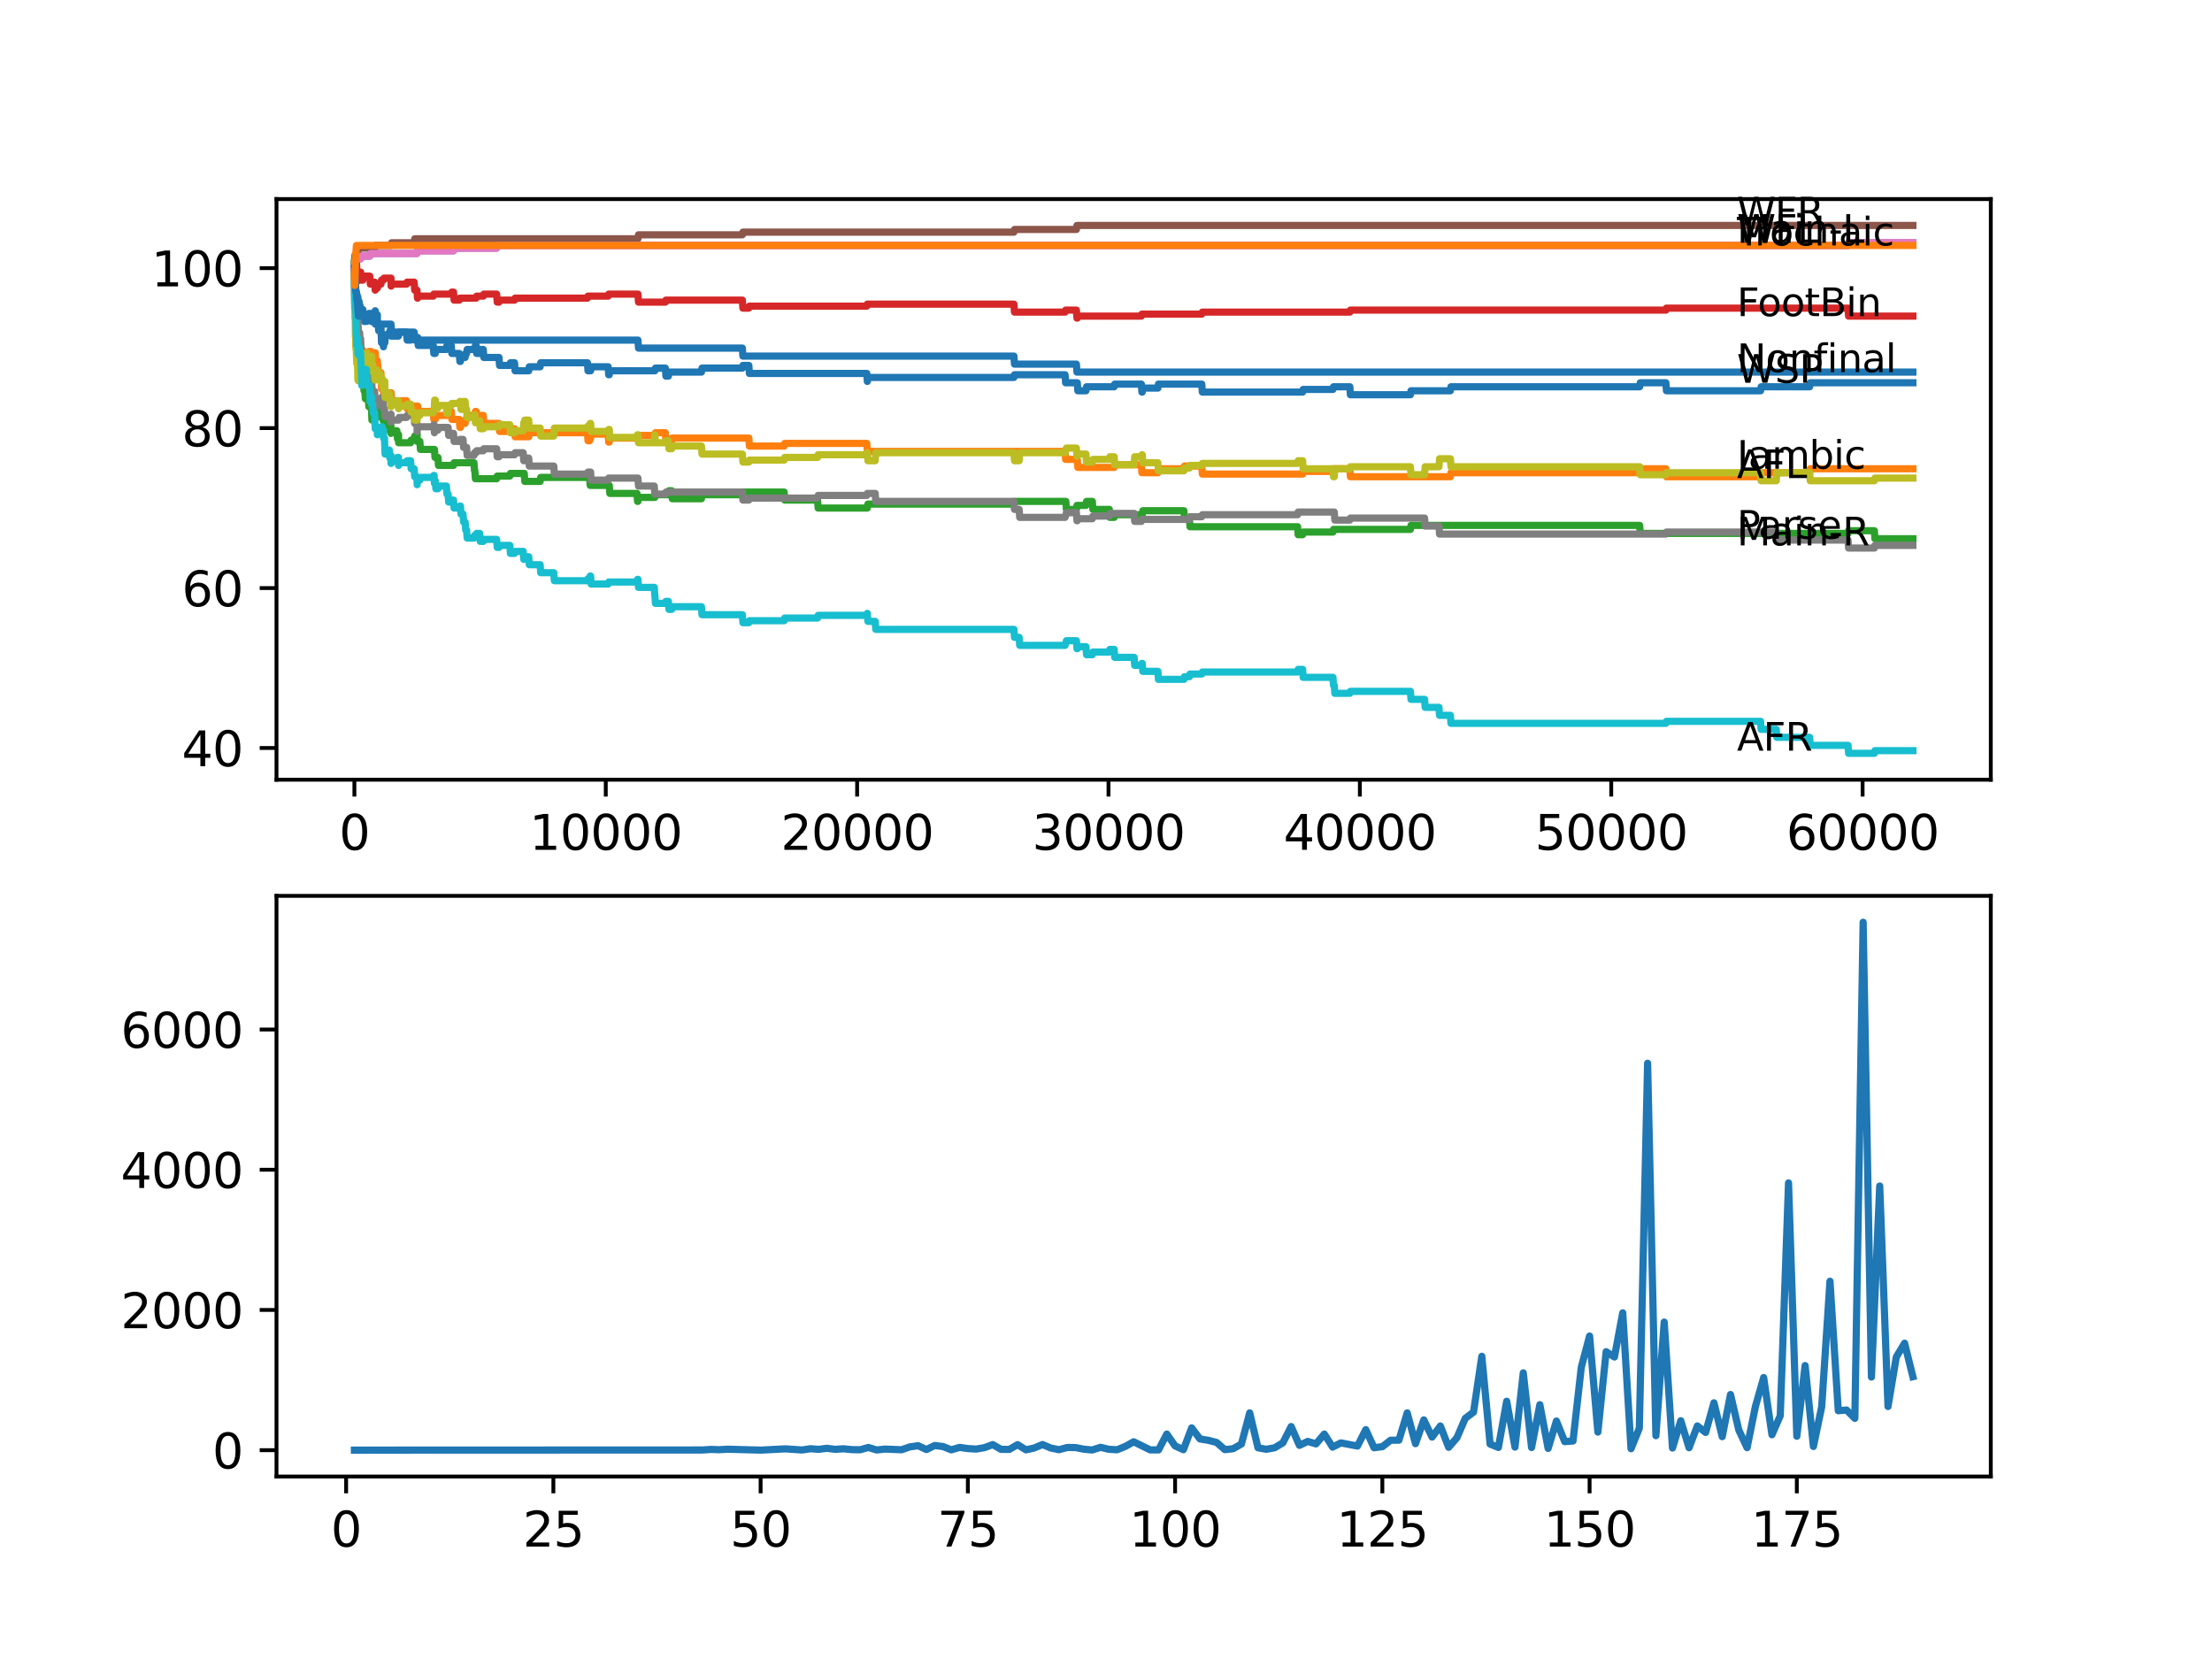 <?xml version="1.0" encoding="utf-8" standalone="no"?>
<!DOCTYPE svg PUBLIC "-//W3C//DTD SVG 1.1//EN"
  "http://www.w3.org/Graphics/SVG/1.1/DTD/svg11.dtd">
<svg xmlns:xlink="http://www.w3.org/1999/xlink" width="460.8pt" height="345.6pt" viewBox="0 0 460.8 345.6" xmlns="http://www.w3.org/2000/svg" version="1.1">
 <defs>
  <style type="text/css">*{stroke-linejoin: round; stroke-linecap: butt}</style>
 </defs>
 <g id="figure_1">
  <g id="patch_1">
   <path d="M 0 345.6 
L 460.8 345.6 
L 460.8 0 
L 0 0 
z
" style="fill: #ffffff"/>
  </g>
  <g id="axes_1">
   <g id="patch_2">
    <path d="M 57.6 162.432 
L 414.72 162.432 
L 414.72 41.472 
L 57.6 41.472 
z
" style="fill: #ffffff"/>
   </g>
   <g id="matplotlib.axis_1">
    <g id="xtick_1">
     <g id="line2d_1">
      <defs>
       <path id="m72e73dd1a3" d="M 0 0 
L 0 3.5 
" style="stroke: #000000; stroke-width: 0.8"/>
      </defs>
      <g>
       <use xlink:href="#m72e73dd1a3" x="73.827" y="162.432" style="stroke: #000000; stroke-width: 0.8"/>
      </g>
     </g>
     <g id="text_1">
      <!-- 0 -->
      <g transform="translate(70.646 177.03)scale(0.1 -0.1)">
       <defs>
        <path id="DejaVuSans-30" d="M 2034 4250 
Q 1547 4250 1301 3770 
Q 1056 3291 1056 2328 
Q 1056 1369 1301 889 
Q 1547 409 2034 409 
Q 2525 409 2770 889 
Q 3016 1369 3016 2328 
Q 3016 3291 2770 3770 
Q 2525 4250 2034 4250 
z
M 2034 4750 
Q 2819 4750 3233 4129 
Q 3647 3509 3647 2328 
Q 3647 1150 3233 529 
Q 2819 -91 2034 -91 
Q 1250 -91 836 529 
Q 422 1150 422 2328 
Q 422 3509 836 4129 
Q 1250 4750 2034 4750 
z
" transform="scale(0.016)"/>
       </defs>
       <use xlink:href="#DejaVuSans-30"/>
      </g>
     </g>
    </g>
    <g id="xtick_2">
     <g id="line2d_2">
      <g>
       <use xlink:href="#m72e73dd1a3" x="126.192" y="162.432" style="stroke: #000000; stroke-width: 0.8"/>
      </g>
     </g>
     <g id="text_2">
      <!-- 10000 -->
      <g transform="translate(110.286 177.03)scale(0.1 -0.1)">
       <defs>
        <path id="DejaVuSans-31" d="M 794 531 
L 1825 531 
L 1825 4091 
L 703 3866 
L 703 4441 
L 1819 4666 
L 2450 4666 
L 2450 531 
L 3481 531 
L 3481 0 
L 794 0 
L 794 531 
z
" transform="scale(0.016)"/>
       </defs>
       <use xlink:href="#DejaVuSans-31"/>
       <use xlink:href="#DejaVuSans-30" x="63.623"/>
       <use xlink:href="#DejaVuSans-30" x="127.246"/>
       <use xlink:href="#DejaVuSans-30" x="190.869"/>
       <use xlink:href="#DejaVuSans-30" x="254.492"/>
      </g>
     </g>
    </g>
    <g id="xtick_3">
     <g id="line2d_3">
      <g>
       <use xlink:href="#m72e73dd1a3" x="178.556" y="162.432" style="stroke: #000000; stroke-width: 0.8"/>
      </g>
     </g>
     <g id="text_3">
      <!-- 20000 -->
      <g transform="translate(162.65 177.03)scale(0.1 -0.1)">
       <defs>
        <path id="DejaVuSans-32" d="M 1228 531 
L 3431 531 
L 3431 0 
L 469 0 
L 469 531 
Q 828 903 1448 1529 
Q 2069 2156 2228 2338 
Q 2531 2678 2651 2914 
Q 2772 3150 2772 3378 
Q 2772 3750 2511 3984 
Q 2250 4219 1831 4219 
Q 1534 4219 1204 4116 
Q 875 4013 500 3803 
L 500 4441 
Q 881 4594 1212 4672 
Q 1544 4750 1819 4750 
Q 2544 4750 2975 4387 
Q 3406 4025 3406 3419 
Q 3406 3131 3298 2873 
Q 3191 2616 2906 2266 
Q 2828 2175 2409 1742 
Q 1991 1309 1228 531 
z
" transform="scale(0.016)"/>
       </defs>
       <use xlink:href="#DejaVuSans-32"/>
       <use xlink:href="#DejaVuSans-30" x="63.623"/>
       <use xlink:href="#DejaVuSans-30" x="127.246"/>
       <use xlink:href="#DejaVuSans-30" x="190.869"/>
       <use xlink:href="#DejaVuSans-30" x="254.492"/>
      </g>
     </g>
    </g>
    <g id="xtick_4">
     <g id="line2d_4">
      <g>
       <use xlink:href="#m72e73dd1a3" x="230.921" y="162.432" style="stroke: #000000; stroke-width: 0.8"/>
      </g>
     </g>
     <g id="text_4">
      <!-- 30000 -->
      <g transform="translate(215.015 177.03)scale(0.1 -0.1)">
       <defs>
        <path id="DejaVuSans-33" d="M 2597 2516 
Q 3050 2419 3304 2112 
Q 3559 1806 3559 1356 
Q 3559 666 3084 287 
Q 2609 -91 1734 -91 
Q 1441 -91 1130 -33 
Q 819 25 488 141 
L 488 750 
Q 750 597 1062 519 
Q 1375 441 1716 441 
Q 2309 441 2620 675 
Q 2931 909 2931 1356 
Q 2931 1769 2642 2001 
Q 2353 2234 1838 2234 
L 1294 2234 
L 1294 2753 
L 1863 2753 
Q 2328 2753 2575 2939 
Q 2822 3125 2822 3475 
Q 2822 3834 2567 4026 
Q 2313 4219 1838 4219 
Q 1578 4219 1281 4162 
Q 984 4106 628 3988 
L 628 4550 
Q 988 4650 1302 4700 
Q 1616 4750 1894 4750 
Q 2613 4750 3031 4423 
Q 3450 4097 3450 3541 
Q 3450 3153 3228 2886 
Q 3006 2619 2597 2516 
z
" transform="scale(0.016)"/>
       </defs>
       <use xlink:href="#DejaVuSans-33"/>
       <use xlink:href="#DejaVuSans-30" x="63.623"/>
       <use xlink:href="#DejaVuSans-30" x="127.246"/>
       <use xlink:href="#DejaVuSans-30" x="190.869"/>
       <use xlink:href="#DejaVuSans-30" x="254.492"/>
      </g>
     </g>
    </g>
    <g id="xtick_5">
     <g id="line2d_5">
      <g>
       <use xlink:href="#m72e73dd1a3" x="283.285" y="162.432" style="stroke: #000000; stroke-width: 0.8"/>
      </g>
     </g>
     <g id="text_5">
      <!-- 40000 -->
      <g transform="translate(267.379 177.03)scale(0.1 -0.1)">
       <defs>
        <path id="DejaVuSans-34" d="M 2419 4116 
L 825 1625 
L 2419 1625 
L 2419 4116 
z
M 2253 4666 
L 3047 4666 
L 3047 1625 
L 3713 1625 
L 3713 1100 
L 3047 1100 
L 3047 0 
L 2419 0 
L 2419 1100 
L 313 1100 
L 313 1709 
L 2253 4666 
z
" transform="scale(0.016)"/>
       </defs>
       <use xlink:href="#DejaVuSans-34"/>
       <use xlink:href="#DejaVuSans-30" x="63.623"/>
       <use xlink:href="#DejaVuSans-30" x="127.246"/>
       <use xlink:href="#DejaVuSans-30" x="190.869"/>
       <use xlink:href="#DejaVuSans-30" x="254.492"/>
      </g>
     </g>
    </g>
    <g id="xtick_6">
     <g id="line2d_6">
      <g>
       <use xlink:href="#m72e73dd1a3" x="335.65" y="162.432" style="stroke: #000000; stroke-width: 0.8"/>
      </g>
     </g>
     <g id="text_6">
      <!-- 50000 -->
      <g transform="translate(319.744 177.03)scale(0.1 -0.1)">
       <defs>
        <path id="DejaVuSans-35" d="M 691 4666 
L 3169 4666 
L 3169 4134 
L 1269 4134 
L 1269 2991 
Q 1406 3038 1543 3061 
Q 1681 3084 1819 3084 
Q 2600 3084 3056 2656 
Q 3513 2228 3513 1497 
Q 3513 744 3044 326 
Q 2575 -91 1722 -91 
Q 1428 -91 1123 -41 
Q 819 9 494 109 
L 494 744 
Q 775 591 1075 516 
Q 1375 441 1709 441 
Q 2250 441 2565 725 
Q 2881 1009 2881 1497 
Q 2881 1984 2565 2268 
Q 2250 2553 1709 2553 
Q 1456 2553 1204 2497 
Q 953 2441 691 2322 
L 691 4666 
z
" transform="scale(0.016)"/>
       </defs>
       <use xlink:href="#DejaVuSans-35"/>
       <use xlink:href="#DejaVuSans-30" x="63.623"/>
       <use xlink:href="#DejaVuSans-30" x="127.246"/>
       <use xlink:href="#DejaVuSans-30" x="190.869"/>
       <use xlink:href="#DejaVuSans-30" x="254.492"/>
      </g>
     </g>
    </g>
    <g id="xtick_7">
     <g id="line2d_7">
      <g>
       <use xlink:href="#m72e73dd1a3" x="388.014" y="162.432" style="stroke: #000000; stroke-width: 0.8"/>
      </g>
     </g>
     <g id="text_7">
      <!-- 60000 -->
      <g transform="translate(372.108 177.03)scale(0.1 -0.1)">
       <defs>
        <path id="DejaVuSans-36" d="M 2113 2584 
Q 1688 2584 1439 2293 
Q 1191 2003 1191 1497 
Q 1191 994 1439 701 
Q 1688 409 2113 409 
Q 2538 409 2786 701 
Q 3034 994 3034 1497 
Q 3034 2003 2786 2293 
Q 2538 2584 2113 2584 
z
M 3366 4563 
L 3366 3988 
Q 3128 4100 2886 4159 
Q 2644 4219 2406 4219 
Q 1781 4219 1451 3797 
Q 1122 3375 1075 2522 
Q 1259 2794 1537 2939 
Q 1816 3084 2150 3084 
Q 2853 3084 3261 2657 
Q 3669 2231 3669 1497 
Q 3669 778 3244 343 
Q 2819 -91 2113 -91 
Q 1303 -91 875 529 
Q 447 1150 447 2328 
Q 447 3434 972 4092 
Q 1497 4750 2381 4750 
Q 2619 4750 2861 4703 
Q 3103 4656 3366 4563 
z
" transform="scale(0.016)"/>
       </defs>
       <use xlink:href="#DejaVuSans-36"/>
       <use xlink:href="#DejaVuSans-30" x="63.623"/>
       <use xlink:href="#DejaVuSans-30" x="127.246"/>
       <use xlink:href="#DejaVuSans-30" x="190.869"/>
       <use xlink:href="#DejaVuSans-30" x="254.492"/>
      </g>
     </g>
    </g>
   </g>
   <g id="matplotlib.axis_2">
    <g id="ytick_1">
     <g id="line2d_8">
      <defs>
       <path id="md23428e6e1" d="M 0 0 
L -3.5 0 
" style="stroke: #000000; stroke-width: 0.8"/>
      </defs>
      <g>
       <use xlink:href="#md23428e6e1" x="57.6" y="155.823" style="stroke: #000000; stroke-width: 0.8"/>
      </g>
     </g>
     <g id="text_8">
      <!-- 40 -->
      <g transform="translate(37.875 159.622)scale(0.1 -0.1)">
       <use xlink:href="#DejaVuSans-34"/>
       <use xlink:href="#DejaVuSans-30" x="63.623"/>
      </g>
     </g>
    </g>
    <g id="ytick_2">
     <g id="line2d_9">
      <g>
       <use xlink:href="#md23428e6e1" x="57.6" y="122.501" style="stroke: #000000; stroke-width: 0.8"/>
      </g>
     </g>
     <g id="text_9">
      <!-- 60 -->
      <g transform="translate(37.875 126.3)scale(0.1 -0.1)">
       <use xlink:href="#DejaVuSans-36"/>
       <use xlink:href="#DejaVuSans-30" x="63.623"/>
      </g>
     </g>
    </g>
    <g id="ytick_3">
     <g id="line2d_10">
      <g>
       <use xlink:href="#md23428e6e1" x="57.6" y="89.178" style="stroke: #000000; stroke-width: 0.8"/>
      </g>
     </g>
     <g id="text_10">
      <!-- 80 -->
      <g transform="translate(37.875 92.978)scale(0.1 -0.1)">
       <defs>
        <path id="DejaVuSans-38" d="M 2034 2216 
Q 1584 2216 1326 1975 
Q 1069 1734 1069 1313 
Q 1069 891 1326 650 
Q 1584 409 2034 409 
Q 2484 409 2743 651 
Q 3003 894 3003 1313 
Q 3003 1734 2745 1975 
Q 2488 2216 2034 2216 
z
M 1403 2484 
Q 997 2584 770 2862 
Q 544 3141 544 3541 
Q 544 4100 942 4425 
Q 1341 4750 2034 4750 
Q 2731 4750 3128 4425 
Q 3525 4100 3525 3541 
Q 3525 3141 3298 2862 
Q 3072 2584 2669 2484 
Q 3125 2378 3379 2068 
Q 3634 1759 3634 1313 
Q 3634 634 3220 271 
Q 2806 -91 2034 -91 
Q 1263 -91 848 271 
Q 434 634 434 1313 
Q 434 1759 690 2068 
Q 947 2378 1403 2484 
z
M 1172 3481 
Q 1172 3119 1398 2916 
Q 1625 2713 2034 2713 
Q 2441 2713 2670 2916 
Q 2900 3119 2900 3481 
Q 2900 3844 2670 4047 
Q 2441 4250 2034 4250 
Q 1625 4250 1398 4047 
Q 1172 3844 1172 3481 
z
" transform="scale(0.016)"/>
       </defs>
       <use xlink:href="#DejaVuSans-38"/>
       <use xlink:href="#DejaVuSans-30" x="63.623"/>
      </g>
     </g>
    </g>
    <g id="ytick_4">
     <g id="line2d_11">
      <g>
       <use xlink:href="#md23428e6e1" x="57.6" y="55.856" style="stroke: #000000; stroke-width: 0.8"/>
      </g>
     </g>
     <g id="text_11">
      <!-- 100 -->
      <g transform="translate(31.512 59.655)scale(0.1 -0.1)">
       <use xlink:href="#DejaVuSans-31"/>
       <use xlink:href="#DejaVuSans-30" x="63.623"/>
       <use xlink:href="#DejaVuSans-30" x="127.246"/>
      </g>
     </g>
    </g>
   </g>
   <g id="line2d_12">
    <path d="M 73.833 55.023 
L 73.843 55.023 
L 73.922 53.218 
L 73.953 54.884 
L 73.958 54.884 
L 73.979 58.216 
L 74.074 57.661 
L 74.079 57.245 
L 74.11 62.243 
L 74.126 61.41 
L 74.136 63.076 
L 74.157 60.577 
L 74.236 61.41 
L 74.398 61.41 
L 74.435 63.076 
L 74.508 62.521 
L 74.571 61.965 
L 74.576 63.631 
L 74.608 63.631 
L 74.634 63.631 
L 74.749 62.798 
L 74.801 62.798 
L 74.917 64.464 
L 74.927 64.464 
L 74.99 63.631 
L 74.995 65.297 
L 75.032 65.297 
L 75.299 65.297 
L 75.414 64.464 
L 75.576 64.464 
L 75.676 66.131 
L 75.686 65.297 
L 75.749 65.297 
L 75.864 66.964 
L 76.378 66.964 
L 76.493 66.131 
L 76.728 66.131 
L 76.844 65.297 
L 77.236 65.297 
L 77.352 66.964 
L 77.441 66.964 
L 77.556 66.131 
L 77.629 66.131 
L 77.744 65.297 
L 78.048 65.297 
L 78.163 64.742 
L 78.169 64.742 
L 78.284 66.408 
L 78.582 66.408 
L 78.608 65.575 
L 78.614 67.241 
L 78.687 67.241 
L 78.771 67.241 
L 78.886 68.907 
L 79.195 68.907 
L 79.31 68.074 
L 79.357 68.074 
L 79.478 71.407 
L 79.598 71.407 
L 79.713 70.573 
L 79.865 70.573 
L 79.881 72.24 
L 79.975 71.407 
L 80.164 71.407 
L 80.284 69.74 
L 81.106 69.74 
L 81.221 68.907 
L 81.452 68.907 
L 81.473 68.352 
L 81.478 70.018 
L 81.551 70.018 
L 82.997 70.018 
L 83.112 69.185 
L 84.698 69.185 
L 84.814 70.851 
L 85.536 70.851 
L 85.651 70.296 
L 87.008 70.296 
L 87.123 71.962 
L 90.254 71.962 
L 90.369 73.628 
L 90.678 73.628 
L 90.794 72.795 
L 92.993 72.795 
L 93.108 71.962 
L 94.009 71.962 
L 94.124 73.628 
L 95.684 73.628 
L 95.8 75.294 
L 95.915 75.294 
L 96.03 74.461 
L 96.894 74.461 
L 97.009 73.628 
L 97.203 73.628 
L 97.318 72.795 
L 98.921 72.795 
L 99.036 71.962 
L 99.182 71.962 
L 99.298 73.628 
L 99.926 73.628 
L 100.041 72.795 
L 100.675 72.795 
L 100.79 74.461 
L 103.948 74.461 
L 104.063 76.127 
L 106.21 76.127 
L 106.325 75.572 
L 107.189 75.572 
L 107.304 77.238 
L 110.142 77.238 
L 110.257 76.405 
L 112.52 76.405 
L 112.635 75.572 
L 122.375 75.572 
L 122.49 77.238 
L 123.034 77.238 
L 123.15 76.405 
L 126.689 76.405 
L 126.805 78.071 
L 126.92 78.071 
L 127.035 77.238 
L 136.424 77.238 
L 136.539 76.683 
L 138.602 76.683 
L 138.718 78.349 
L 139.241 78.349 
L 139.356 77.516 
L 146.122 77.516 
L 146.237 76.683 
L 154.647 76.683 
L 154.762 76.127 
L 155.998 76.127 
L 156.113 77.793 
L 180.572 77.793 
L 180.682 79.459 
L 180.798 78.626 
L 211.221 78.626 
L 211.337 78.071 
L 221.872 78.071 
L 221.988 79.737 
L 224.417 79.737 
L 224.532 81.403 
L 226.229 81.403 
L 226.344 80.57 
L 232.104 80.57 
L 232.22 80.015 
L 237.765 80.015 
L 237.88 81.681 
L 237.953 81.681 
L 238.069 80.848 
L 241.205 80.848 
L 241.321 80.015 
L 250.353 80.015 
L 250.469 81.681 
L 271.357 81.681 
L 271.472 81.126 
L 277.677 81.126 
L 277.792 80.57 
L 281.196 80.57 
L 281.311 82.236 
L 293.816 82.236 
L 293.931 81.403 
L 302.142 81.403 
L 302.257 80.57 
L 341.572 80.57 
L 341.688 79.737 
L 347.034 79.737 
L 347.149 81.403 
L 366.765 81.403 
L 366.88 80.57 
L 376.986 80.57 
L 377.102 79.737 
L 398.487 79.737 
L 398.487 79.737 
" clip-path="url(#p27817b24bb)" style="fill: none; stroke: #1f77b4; stroke-width: 1.5; stroke-linecap: square"/>
   </g>
   <g id="line2d_13">
    <path d="M 73.833 55.023 
L 73.838 55.023 
L 73.969 66.269 
L 73.979 65.159 
L 74.021 64.326 
L 74.058 70.157 
L 74.068 70.157 
L 74.105 69.602 
L 74.131 72.101 
L 74.168 70.435 
L 74.189 72.101 
L 74.278 71.268 
L 74.341 71.268 
L 74.398 70.712 
L 74.403 72.378 
L 74.44 72.378 
L 74.508 72.378 
L 74.571 71.823 
L 74.576 73.489 
L 74.618 72.378 
L 74.634 72.378 
L 74.749 70.99 
L 74.754 70.99 
L 74.817 70.435 
L 74.822 72.101 
L 74.854 72.101 
L 74.927 72.101 
L 74.99 71.268 
L 74.995 72.934 
L 75.032 72.934 
L 75.576 72.934 
L 75.676 74.6 
L 75.686 73.767 
L 75.749 73.767 
L 75.864 75.433 
L 75.995 75.433 
L 76.111 74.878 
L 76.378 74.878 
L 76.493 74.045 
L 76.728 74.045 
L 76.844 73.212 
L 77.236 73.212 
L 77.352 74.878 
L 77.357 74.878 
L 77.477 73.489 
L 78.169 73.489 
L 78.284 75.155 
L 78.608 75.155 
L 78.724 76.821 
L 78.771 76.821 
L 78.886 78.488 
L 79.195 78.488 
L 79.31 77.654 
L 79.357 77.654 
L 79.478 80.987 
L 79.865 80.987 
L 79.98 82.653 
L 80.195 82.653 
L 80.31 81.82 
L 81.473 81.82 
L 81.588 83.486 
L 84.698 83.486 
L 84.814 85.152 
L 85.536 85.152 
L 85.651 84.597 
L 87.008 84.597 
L 87.123 86.263 
L 87.468 86.263 
L 87.584 85.707 
L 90.254 85.707 
L 90.369 87.373 
L 90.678 87.373 
L 90.794 86.54 
L 92.993 86.54 
L 93.108 85.707 
L 94.009 85.707 
L 94.124 87.373 
L 95.684 87.373 
L 95.8 89.04 
L 95.915 89.04 
L 96.03 88.207 
L 96.894 88.207 
L 97.009 87.373 
L 97.203 87.373 
L 97.318 86.54 
L 98.921 86.54 
L 99.036 85.707 
L 99.182 85.707 
L 99.298 87.373 
L 99.926 87.373 
L 100.041 86.54 
L 100.675 86.54 
L 100.79 88.207 
L 103.948 88.207 
L 104.063 89.873 
L 106.21 89.873 
L 106.325 89.317 
L 107.189 89.317 
L 107.304 90.983 
L 110.142 90.983 
L 110.257 90.15 
L 122.375 90.15 
L 122.49 91.816 
L 122.83 91.816 
L 122.945 91.261 
L 123.034 91.261 
L 123.15 90.428 
L 126.689 90.428 
L 126.805 92.094 
L 126.92 92.094 
L 127.035 91.261 
L 132.696 91.261 
L 132.811 90.706 
L 136.424 90.706 
L 136.539 90.15 
L 138.602 90.15 
L 138.718 91.816 
L 139.927 91.816 
L 140.042 91.261 
L 155.998 91.261 
L 156.113 92.927 
L 163.355 92.927 
L 163.47 92.372 
L 180.572 92.372 
L 180.688 94.038 
L 221.872 94.038 
L 221.988 95.704 
L 224.417 95.704 
L 224.532 97.37 
L 232.104 97.37 
L 232.22 96.815 
L 237.765 96.815 
L 237.88 98.481 
L 241.205 98.481 
L 241.321 97.648 
L 246.63 97.648 
L 246.745 97.092 
L 250.353 97.092 
L 250.469 98.759 
L 271.357 98.759 
L 271.472 98.203 
L 277.677 98.203 
L 277.792 97.648 
L 281.196 97.648 
L 281.311 99.314 
L 302.142 99.314 
L 302.257 98.481 
L 341.572 98.481 
L 341.688 97.648 
L 347.034 97.648 
L 347.149 99.314 
L 366.765 99.314 
L 366.88 98.481 
L 376.986 98.481 
L 377.102 97.648 
L 398.487 97.648 
L 398.487 97.648 
" clip-path="url(#p27817b24bb)" style="fill: none; stroke: #ff7f0e; stroke-width: 1.5; stroke-linecap: square"/>
   </g>
   <g id="line2d_14">
    <path d="M 73.833 55.856 
L 73.838 54.19 
L 73.875 56.967 
L 73.943 55.44 
L 73.969 55.44 
L 74.11 65.297 
L 74.136 65.297 
L 74.157 64.464 
L 74.215 67.797 
L 74.231 67.797 
L 74.241 67.797 
L 74.325 66.964 
L 74.252 68.63 
L 74.341 68.63 
L 74.435 70.296 
L 74.451 69.74 
L 74.508 69.74 
L 74.602 68.352 
L 74.608 70.018 
L 74.728 73.35 
L 74.754 73.35 
L 74.817 76.683 
L 74.87 76.127 
L 75.131 76.127 
L 75.247 75.572 
L 75.299 75.572 
L 75.372 74.739 
L 75.377 76.405 
L 75.404 76.405 
L 75.592 76.405 
L 75.713 79.737 
L 75.718 79.737 
L 75.833 81.403 
L 75.995 81.403 
L 76.111 83.069 
L 76.728 83.069 
L 76.844 84.735 
L 77.027 84.735 
L 77.142 84.18 
L 77.357 84.18 
L 77.477 87.512 
L 77.629 87.512 
L 77.744 86.679 
L 78.048 86.679 
L 78.163 86.124 
L 78.582 86.124 
L 78.697 85.291 
L 79.195 85.291 
L 79.31 86.957 
L 79.598 86.957 
L 79.713 86.124 
L 79.792 86.124 
L 79.881 87.79 
L 79.902 86.957 
L 80.164 86.957 
L 80.195 86.124 
L 80.2 87.79 
L 80.268 87.79 
L 80.478 87.79 
L 80.593 89.456 
L 81.106 89.456 
L 81.221 88.623 
L 81.431 88.623 
L 81.452 90.289 
L 81.541 89.734 
L 82.677 89.734 
L 82.792 91.4 
L 82.997 91.4 
L 83.033 90.567 
L 83.038 92.233 
L 83.101 92.233 
L 85.536 92.233 
L 85.651 91.678 
L 86.275 91.678 
L 86.39 90.845 
L 86.856 90.845 
L 86.898 90.289 
L 86.903 91.955 
L 86.955 91.955 
L 87.468 91.955 
L 87.584 93.621 
L 90.5 93.621 
L 90.616 95.288 
L 91.228 95.288 
L 91.343 96.954 
L 94.48 96.954 
L 94.595 96.398 
L 98.737 96.398 
L 98.852 98.064 
L 98.921 98.064 
L 99.036 99.731 
L 103.461 99.731 
L 103.576 99.175 
L 106.21 99.175 
L 106.325 98.62 
L 109.21 98.62 
L 109.325 100.286 
L 112.52 100.286 
L 112.635 99.453 
L 122.83 99.453 
L 122.945 101.119 
L 126.92 101.119 
L 127.035 102.785 
L 132.696 102.785 
L 132.811 104.451 
L 132.895 104.451 
L 133.01 103.618 
L 136.424 103.618 
L 136.539 103.063 
L 139.241 103.063 
L 139.356 102.23 
L 139.927 102.23 
L 140.042 103.896 
L 146.122 103.896 
L 146.237 103.063 
L 154.647 103.063 
L 154.762 102.507 
L 163.355 102.507 
L 163.47 104.173 
L 170.314 104.173 
L 170.429 105.84 
L 180.682 105.84 
L 180.798 105.007 
L 211.221 105.007 
L 211.337 104.451 
L 222.035 104.451 
L 222.15 106.117 
L 224.234 106.117 
L 224.349 105.284 
L 226.229 105.284 
L 226.344 104.451 
L 227.554 104.451 
L 227.669 106.117 
L 231.094 106.117 
L 231.209 107.783 
L 232.104 107.783 
L 232.22 107.228 
L 237.953 107.228 
L 238.069 106.395 
L 246.63 106.395 
L 246.745 108.061 
L 247.782 108.061 
L 247.897 109.727 
L 270.315 109.727 
L 270.43 111.393 
L 271.357 111.393 
L 271.472 110.838 
L 277.677 110.838 
L 277.792 110.283 
L 293.816 110.283 
L 293.931 109.45 
L 341.572 109.45 
L 341.688 111.116 
L 384.977 111.116 
L 385.092 110.56 
L 390.465 110.56 
L 390.58 112.226 
L 398.487 112.226 
L 398.487 112.226 
" clip-path="url(#p27817b24bb)" style="fill: none; stroke: #2ca02c; stroke-width: 1.5; stroke-linecap: square"/>
   </g>
   <g id="line2d_15">
    <path d="M 73.833 55.856 
L 73.869 57.522 
L 73.943 56.55 
L 73.964 56.55 
L 74.089 55.162 
L 74.1 55.162 
L 74.225 53.912 
L 74.241 53.912 
L 74.362 57.245 
L 74.398 57.245 
L 74.513 56.828 
L 74.555 56.828 
L 74.571 58.494 
L 74.665 58.078 
L 74.801 58.078 
L 74.922 57.106 
L 74.99 57.106 
L 75.105 56.689 
L 75.131 56.689 
L 75.247 58.355 
L 75.576 58.355 
L 75.692 57.939 
L 75.749 57.939 
L 75.864 57.522 
L 77.027 57.522 
L 77.142 59.188 
L 77.236 59.188 
L 77.352 58.772 
L 78.048 58.772 
L 78.163 60.438 
L 78.169 60.438 
L 78.284 60.021 
L 78.608 60.021 
L 78.724 59.605 
L 78.771 59.605 
L 78.886 59.188 
L 79.357 59.188 
L 79.478 58.355 
L 79.865 58.355 
L 79.98 57.939 
L 81.452 57.939 
L 81.473 59.605 
L 81.562 59.188 
L 84.698 59.188 
L 84.814 58.772 
L 86.275 58.772 
L 86.39 60.438 
L 86.856 60.438 
L 86.971 62.104 
L 87.008 62.104 
L 87.123 61.688 
L 90.254 61.688 
L 90.369 61.271 
L 94.009 61.271 
L 94.124 60.854 
L 94.48 60.854 
L 94.595 62.521 
L 95.684 62.521 
L 95.8 62.104 
L 99.182 62.104 
L 99.298 61.688 
L 100.675 61.688 
L 100.79 61.271 
L 103.461 61.271 
L 103.576 62.937 
L 103.948 62.937 
L 104.063 62.521 
L 107.189 62.521 
L 107.304 62.104 
L 122.375 62.104 
L 122.49 61.688 
L 126.689 61.688 
L 126.805 61.271 
L 132.895 61.271 
L 133.01 62.937 
L 138.602 62.937 
L 138.718 62.521 
L 154.647 62.521 
L 154.762 64.187 
L 155.998 64.187 
L 156.113 63.77 
L 180.572 63.77 
L 180.688 63.354 
L 211.221 63.354 
L 211.337 65.02 
L 221.872 65.02 
L 221.988 64.603 
L 224.234 64.603 
L 224.349 66.269 
L 224.417 66.269 
L 224.532 65.853 
L 237.765 65.853 
L 237.88 65.436 
L 250.353 65.436 
L 250.469 65.02 
L 281.196 65.02 
L 281.311 64.603 
L 347.034 64.603 
L 347.149 64.187 
L 384.977 64.187 
L 385.092 65.853 
L 398.487 65.853 
L 398.487 65.853 
" clip-path="url(#p27817b24bb)" style="fill: none; stroke: #d62728; stroke-width: 1.5; stroke-linecap: square"/>
   </g>
   <g id="line2d_16">
    <path d="M 73.833 55.856 
L 73.854 55.856 
L 73.974 54.329 
L 74.074 54.329 
L 74.189 53.912 
L 75.131 53.912 
L 75.247 53.357 
L 77.027 53.357 
L 77.142 52.802 
L 86.856 52.802 
L 86.971 52.246 
L 94.48 52.246 
L 94.595 51.691 
L 103.461 51.691 
L 103.576 51.135 
L 384.977 51.135 
L 385.092 50.58 
L 398.487 50.58 
L 398.487 50.58 
" clip-path="url(#p27817b24bb)" style="fill: none; stroke: #9467bd; stroke-width: 1.5; stroke-linecap: square"/>
   </g>
   <g id="line2d_17">
    <path d="M 73.833 55.856 
L 73.906 55.856 
L 74.026 54.745 
L 74.032 54.745 
L 74.147 53.912 
L 74.241 53.912 
L 74.356 53.079 
L 74.435 53.079 
L 74.55 52.524 
L 74.555 52.524 
L 74.671 51.691 
L 78.048 51.691 
L 78.163 51.135 
L 81.452 51.135 
L 81.567 50.58 
L 86.275 50.58 
L 86.39 49.747 
L 132.895 49.747 
L 133.01 48.914 
L 154.647 48.914 
L 154.762 48.359 
L 211.221 48.359 
L 211.337 47.803 
L 224.234 47.803 
L 224.349 46.97 
L 398.487 46.97 
L 398.487 46.97 
" clip-path="url(#p27817b24bb)" style="fill: none; stroke: #8c564b; stroke-width: 1.5; stroke-linecap: square"/>
   </g>
   <g id="line2d_18">
    <path d="M 73.833 55.856 
L 73.854 55.856 
L 73.974 54.329 
L 74.074 54.329 
L 74.189 53.912 
L 75.131 53.912 
L 75.247 53.357 
L 77.027 53.357 
L 77.142 52.802 
L 86.856 52.802 
L 86.971 52.246 
L 94.48 52.246 
L 94.595 51.691 
L 103.461 51.691 
L 103.576 51.135 
L 384.977 51.135 
L 385.092 50.58 
L 398.487 50.58 
L 398.487 50.58 
" clip-path="url(#p27817b24bb)" style="fill: none; stroke: #e377c2; stroke-width: 1.5; stroke-linecap: square"/>
   </g>
   <g id="line2d_19">
    <path d="M 73.833 57.522 
L 73.838 57.522 
L 73.901 64.187 
L 73.964 63.77 
L 74.074 62.798 
L 74.194 67.241 
L 74.21 67.241 
L 74.241 66.686 
L 74.246 68.352 
L 74.314 67.797 
L 74.325 67.797 
L 74.44 66.825 
L 74.555 66.825 
L 74.671 69.74 
L 74.801 69.74 
L 74.917 69.324 
L 74.927 69.324 
L 74.99 70.99 
L 75.037 70.573 
L 75.131 70.573 
L 75.252 73.906 
L 75.341 73.906 
L 75.372 75.572 
L 75.451 75.016 
L 75.576 75.016 
L 75.697 74.045 
L 75.749 74.045 
L 75.864 73.628 
L 76.331 73.628 
L 76.451 76.96 
L 77.001 76.96 
L 77.121 80.292 
L 77.236 80.292 
L 77.352 79.876 
L 77.441 79.876 
L 77.556 81.542 
L 78.048 81.542 
L 78.169 84.874 
L 78.284 84.458 
L 78.608 84.458 
L 78.724 84.041 
L 78.771 84.041 
L 78.886 83.625 
L 79.357 83.625 
L 79.478 82.792 
L 79.598 82.792 
L 79.713 84.458 
L 79.792 84.458 
L 79.881 83.486 
L 79.886 85.152 
L 79.891 85.152 
L 80.096 85.152 
L 80.211 86.818 
L 81.431 86.818 
L 81.452 86.263 
L 81.457 87.929 
L 81.53 87.512 
L 83.033 87.512 
L 83.148 86.957 
L 84.698 86.957 
L 84.814 86.54 
L 86.275 86.54 
L 86.39 88.207 
L 86.856 88.207 
L 86.898 89.873 
L 86.966 89.317 
L 87.008 89.317 
L 87.123 88.901 
L 90.254 88.901 
L 90.369 88.484 
L 90.432 88.484 
L 90.5 90.15 
L 90.542 89.595 
L 91.228 89.595 
L 91.343 89.04 
L 93.354 89.04 
L 93.469 90.706 
L 94.009 90.706 
L 94.124 90.289 
L 94.48 90.289 
L 94.595 91.955 
L 95.684 91.955 
L 95.8 91.539 
L 96.459 91.539 
L 96.575 93.205 
L 97.203 93.205 
L 97.318 94.871 
L 98.737 94.871 
L 98.852 94.316 
L 99.182 94.316 
L 99.298 93.899 
L 100.675 93.899 
L 100.79 93.483 
L 103.461 93.483 
L 103.576 95.149 
L 103.948 95.149 
L 104.063 94.732 
L 107.189 94.732 
L 107.304 94.316 
L 108.995 94.316 
L 109.111 95.982 
L 109.21 95.982 
L 109.325 95.426 
L 110.142 95.426 
L 110.257 97.092 
L 115.363 97.092 
L 115.478 98.759 
L 122.375 98.759 
L 122.49 98.342 
L 123.034 98.342 
L 123.15 100.008 
L 126.689 100.008 
L 126.805 99.592 
L 132.895 99.592 
L 133.01 101.258 
L 136.293 101.258 
L 136.408 102.924 
L 138.602 102.924 
L 138.718 102.507 
L 154.647 102.507 
L 154.762 104.173 
L 155.998 104.173 
L 156.113 103.757 
L 170.314 103.757 
L 170.429 103.202 
L 180.572 103.202 
L 180.688 102.785 
L 182.321 102.785 
L 182.437 104.451 
L 211.221 104.451 
L 211.337 106.117 
L 212.305 106.117 
L 212.421 107.783 
L 221.872 107.783 
L 221.988 107.367 
L 222.035 107.367 
L 222.15 106.812 
L 224.234 106.812 
L 224.349 108.478 
L 224.417 108.478 
L 224.532 108.061 
L 227.554 108.061 
L 227.669 107.506 
L 231.094 107.506 
L 231.209 106.95 
L 236.262 106.95 
L 236.377 108.616 
L 237.765 108.616 
L 237.88 108.2 
L 247.782 108.2 
L 247.897 107.645 
L 250.353 107.645 
L 250.469 107.228 
L 270.315 107.228 
L 270.43 106.673 
L 277.955 106.673 
L 278.07 108.339 
L 281.196 108.339 
L 281.311 107.922 
L 296.764 107.922 
L 296.879 109.588 
L 299.765 109.588 
L 299.88 111.254 
L 347.034 111.254 
L 347.149 110.838 
L 370.027 110.838 
L 370.142 112.504 
L 384.977 112.504 
L 385.092 114.17 
L 390.465 114.17 
L 390.58 113.615 
L 398.487 113.615 
L 398.487 113.615 
" clip-path="url(#p27817b24bb)" style="fill: none; stroke: #7f7f7f; stroke-width: 1.5; stroke-linecap: square"/>
   </g>
   <g id="line2d_20">
    <path d="M 73.833 57.522 
L 73.958 63.076 
L 73.964 63.076 
L 74.016 61.271 
L 74.037 64.603 
L 74.047 64.603 
L 74.157 72.795 
L 74.178 71.823 
L 74.189 71.823 
L 74.309 75.711 
L 74.325 75.711 
L 74.435 74.183 
L 74.561 79.182 
L 74.571 79.182 
L 74.634 77.654 
L 74.639 79.321 
L 74.686 78.765 
L 74.754 78.765 
L 74.875 77.238 
L 74.927 77.238 
L 74.99 78.904 
L 75.037 78.488 
L 75.194 78.488 
L 75.299 76.821 
L 75.304 78.488 
L 75.341 78.488 
L 75.456 76.266 
L 75.576 76.266 
L 75.676 75.294 
L 75.718 76.96 
L 75.786 75.711 
L 75.995 75.711 
L 76.111 75.155 
L 76.331 75.155 
L 76.378 73.489 
L 76.44 75.155 
L 76.728 75.155 
L 76.844 76.821 
L 77.001 76.821 
L 77.116 75.155 
L 77.236 75.155 
L 77.352 74.739 
L 77.357 74.739 
L 77.441 74.183 
L 77.446 75.85 
L 77.456 75.85 
L 77.629 75.85 
L 77.744 77.516 
L 78.048 77.516 
L 78.111 79.182 
L 78.158 77.516 
L 78.169 77.516 
L 78.284 77.099 
L 78.582 77.099 
L 78.608 78.765 
L 78.692 78.349 
L 78.771 78.349 
L 78.886 77.932 
L 79.195 77.932 
L 79.31 79.598 
L 79.357 79.598 
L 79.478 78.765 
L 79.598 78.765 
L 79.713 80.431 
L 79.792 80.431 
L 79.881 79.459 
L 79.886 81.126 
L 79.891 81.126 
L 80.096 81.126 
L 80.164 79.459 
L 80.2 82.792 
L 80.478 82.792 
L 80.593 81.959 
L 81.106 81.959 
L 81.221 83.625 
L 81.431 83.625 
L 81.452 83.069 
L 81.457 84.735 
L 81.53 84.319 
L 82.677 84.319 
L 82.792 83.486 
L 82.997 83.486 
L 83.033 85.152 
L 83.106 84.597 
L 84.698 84.597 
L 84.814 84.18 
L 85.536 84.18 
L 85.651 85.846 
L 86.275 85.846 
L 86.39 87.512 
L 86.898 87.512 
L 87.013 86.54 
L 87.468 86.54 
L 87.584 85.985 
L 90.254 85.985 
L 90.369 85.569 
L 90.432 85.569 
L 90.547 83.347 
L 90.678 83.347 
L 90.794 85.013 
L 91.228 85.013 
L 91.343 84.458 
L 92.993 84.458 
L 93.108 86.124 
L 93.354 86.124 
L 93.469 84.458 
L 94.009 84.458 
L 94.124 84.041 
L 95.684 84.041 
L 95.8 83.625 
L 95.915 83.625 
L 96.03 85.291 
L 96.459 85.291 
L 96.575 83.625 
L 96.894 83.625 
L 97.009 85.291 
L 97.203 85.291 
L 97.318 86.957 
L 98.737 86.957 
L 98.852 86.402 
L 98.921 86.402 
L 99.036 88.068 
L 99.182 88.068 
L 99.298 87.651 
L 99.926 87.651 
L 100.041 89.317 
L 100.675 89.317 
L 100.79 88.901 
L 103.948 88.901 
L 104.063 88.484 
L 106.21 88.484 
L 106.325 90.15 
L 107.189 90.15 
L 107.304 89.734 
L 108.995 89.734 
L 109.111 88.068 
L 109.21 88.068 
L 109.325 87.512 
L 110.142 87.512 
L 110.257 89.178 
L 112.52 89.178 
L 112.635 90.845 
L 115.363 90.845 
L 115.478 89.178 
L 122.375 89.178 
L 122.49 88.762 
L 122.83 88.762 
L 122.945 88.207 
L 123.034 88.207 
L 123.15 89.873 
L 126.689 89.873 
L 126.805 89.456 
L 126.92 89.456 
L 127.035 91.122 
L 132.696 91.122 
L 132.811 90.567 
L 132.895 90.567 
L 133.01 92.233 
L 136.293 92.233 
L 136.408 90.567 
L 136.424 90.567 
L 136.539 92.233 
L 138.602 92.233 
L 138.718 91.816 
L 139.241 91.816 
L 139.356 93.483 
L 139.927 93.483 
L 140.042 92.927 
L 146.122 92.927 
L 146.237 94.593 
L 154.647 94.593 
L 154.762 96.259 
L 155.998 96.259 
L 156.113 95.843 
L 163.355 95.843 
L 163.47 95.288 
L 170.314 95.288 
L 170.429 94.732 
L 180.572 94.732 
L 180.682 94.316 
L 180.798 95.982 
L 182.321 95.982 
L 182.437 94.316 
L 211.221 94.316 
L 211.337 95.982 
L 212.305 95.982 
L 212.421 94.316 
L 221.872 94.316 
L 221.988 93.899 
L 222.035 93.899 
L 222.15 93.344 
L 224.234 93.344 
L 224.349 95.01 
L 224.417 95.01 
L 224.532 94.593 
L 226.229 94.593 
L 226.344 96.259 
L 227.554 96.259 
L 227.669 95.704 
L 231.094 95.704 
L 231.209 95.149 
L 232.104 95.149 
L 232.22 96.815 
L 236.262 96.815 
L 236.377 95.149 
L 237.765 95.149 
L 237.88 94.732 
L 237.953 94.732 
L 238.069 96.398 
L 241.205 96.398 
L 241.321 98.064 
L 246.63 98.064 
L 246.745 97.509 
L 247.782 97.509 
L 247.897 96.954 
L 250.353 96.954 
L 250.469 96.537 
L 270.315 96.537 
L 270.43 95.982 
L 271.357 95.982 
L 271.472 97.648 
L 277.677 97.648 
L 277.792 99.314 
L 277.955 99.314 
L 278.07 97.648 
L 281.196 97.648 
L 281.311 97.231 
L 293.816 97.231 
L 293.931 98.897 
L 296.764 98.897 
L 296.879 97.231 
L 299.765 97.231 
L 299.88 95.565 
L 302.142 95.565 
L 302.257 97.231 
L 341.572 97.231 
L 341.688 98.897 
L 347.034 98.897 
L 347.149 98.481 
L 366.765 98.481 
L 366.88 100.147 
L 370.027 100.147 
L 370.142 98.481 
L 376.986 98.481 
L 377.102 100.147 
L 390.465 100.147 
L 390.58 99.592 
L 398.487 99.592 
L 398.487 99.592 
" clip-path="url(#p27817b24bb)" style="fill: none; stroke: #bcbd22; stroke-width: 1.5; stroke-linecap: square"/>
   </g>
   <g id="line2d_21">
    <path d="M 73.833 57.522 
L 73.901 63.076 
L 73.958 62.659 
L 73.964 62.659 
L 74.047 60.854 
L 73.985 62.798 
L 74.074 61.965 
L 74.205 69.74 
L 74.21 69.74 
L 74.241 69.185 
L 74.294 71.962 
L 74.299 71.962 
L 74.325 71.962 
L 74.445 70.435 
L 74.508 70.435 
L 74.571 73.767 
L 74.623 72.24 
L 74.634 72.24 
L 74.655 73.906 
L 74.744 73.35 
L 74.754 73.35 
L 74.87 72.378 
L 74.927 72.378 
L 74.99 74.045 
L 75.037 73.628 
L 75.131 73.628 
L 75.252 76.96 
L 75.299 76.96 
L 75.372 80.292 
L 75.414 79.737 
L 75.576 79.737 
L 75.697 78.765 
L 75.718 78.765 
L 75.833 77.516 
L 75.995 77.516 
L 76.111 76.96 
L 76.331 76.96 
L 76.451 80.292 
L 77.001 80.292 
L 77.121 83.625 
L 77.236 83.625 
L 77.352 83.208 
L 77.357 83.208 
L 77.441 82.653 
L 77.446 84.319 
L 77.456 84.319 
L 77.629 84.319 
L 77.744 85.985 
L 78.048 85.985 
L 78.169 89.317 
L 78.284 88.901 
L 78.582 88.901 
L 78.608 90.567 
L 78.692 90.15 
L 78.771 90.15 
L 78.886 89.734 
L 79.357 89.734 
L 79.478 88.901 
L 79.598 88.901 
L 79.713 90.567 
L 79.792 90.567 
L 79.881 89.595 
L 79.886 91.261 
L 79.891 91.261 
L 80.096 91.261 
L 80.216 94.593 
L 80.478 94.593 
L 80.593 93.76 
L 81.106 93.76 
L 81.221 95.426 
L 81.431 95.426 
L 81.452 94.871 
L 81.457 96.537 
L 81.53 96.121 
L 82.677 96.121 
L 82.792 95.288 
L 82.997 95.288 
L 83.033 96.954 
L 83.106 96.398 
L 84.698 96.398 
L 84.814 95.982 
L 85.536 95.982 
L 85.651 97.648 
L 86.275 97.648 
L 86.39 99.314 
L 86.856 99.314 
L 86.898 100.98 
L 86.966 100.425 
L 87.008 100.425 
L 87.123 100.008 
L 87.468 100.008 
L 87.584 99.453 
L 90.254 99.453 
L 90.369 99.036 
L 90.432 99.036 
L 90.5 100.702 
L 90.542 100.147 
L 90.678 100.147 
L 90.794 101.813 
L 91.228 101.813 
L 91.343 101.258 
L 92.993 101.258 
L 93.108 102.924 
L 93.354 102.924 
L 93.469 104.59 
L 94.009 104.59 
L 94.124 104.173 
L 94.48 104.173 
L 94.595 105.84 
L 95.684 105.84 
L 95.8 105.423 
L 95.915 105.423 
L 96.03 107.089 
L 96.459 107.089 
L 96.575 108.755 
L 96.894 108.755 
L 97.009 110.421 
L 97.203 110.421 
L 97.318 112.088 
L 98.737 112.088 
L 98.852 111.532 
L 99.182 111.532 
L 99.298 111.116 
L 99.926 111.116 
L 100.041 112.782 
L 100.675 112.782 
L 100.79 112.365 
L 103.461 112.365 
L 103.576 114.031 
L 103.948 114.031 
L 104.063 113.615 
L 106.21 113.615 
L 106.325 115.281 
L 107.189 115.281 
L 107.304 114.864 
L 108.995 114.864 
L 109.111 116.531 
L 109.21 116.531 
L 109.325 115.975 
L 110.142 115.975 
L 110.257 117.641 
L 112.52 117.641 
L 112.635 119.307 
L 115.363 119.307 
L 115.478 120.973 
L 122.375 120.973 
L 122.49 120.557 
L 122.83 120.557 
L 122.945 120.002 
L 123.034 120.002 
L 123.15 121.668 
L 126.689 121.668 
L 126.805 121.251 
L 132.696 121.251 
L 132.811 120.696 
L 132.895 120.696 
L 133.01 122.362 
L 136.293 122.362 
L 136.408 124.028 
L 136.424 124.028 
L 136.539 125.694 
L 138.602 125.694 
L 138.718 125.278 
L 139.241 125.278 
L 139.356 126.944 
L 139.927 126.944 
L 140.042 126.388 
L 146.122 126.388 
L 146.237 128.054 
L 154.647 128.054 
L 154.762 129.721 
L 155.998 129.721 
L 156.113 129.304 
L 163.355 129.304 
L 163.47 128.749 
L 170.314 128.749 
L 170.429 128.193 
L 180.572 128.193 
L 180.682 127.777 
L 180.798 129.443 
L 182.321 129.443 
L 182.437 131.109 
L 211.221 131.109 
L 211.337 132.775 
L 212.305 132.775 
L 212.421 134.441 
L 221.872 134.441 
L 221.988 134.025 
L 222.035 134.025 
L 222.15 133.469 
L 224.234 133.469 
L 224.349 135.135 
L 224.417 135.135 
L 224.532 134.719 
L 226.229 134.719 
L 226.344 136.385 
L 227.554 136.385 
L 227.669 135.83 
L 231.094 135.83 
L 231.209 135.274 
L 232.104 135.274 
L 232.22 136.94 
L 236.262 136.94 
L 236.377 138.607 
L 237.765 138.607 
L 237.88 138.19 
L 237.953 138.19 
L 238.069 139.856 
L 241.205 139.856 
L 241.321 141.522 
L 246.63 141.522 
L 246.745 140.967 
L 247.782 140.967 
L 247.897 140.412 
L 250.353 140.412 
L 250.469 139.995 
L 270.315 139.995 
L 270.43 139.44 
L 271.357 139.44 
L 271.472 141.106 
L 277.677 141.106 
L 277.792 142.772 
L 277.955 142.772 
L 278.07 144.438 
L 281.196 144.438 
L 281.311 144.021 
L 293.816 144.021 
L 293.931 145.688 
L 296.764 145.688 
L 296.879 147.354 
L 299.765 147.354 
L 299.88 149.02 
L 302.142 149.02 
L 302.257 150.686 
L 347.034 150.686 
L 347.149 150.269 
L 366.765 150.269 
L 366.88 151.935 
L 370.027 151.935 
L 370.142 153.602 
L 376.986 153.602 
L 377.102 155.268 
L 384.977 155.268 
L 385.092 156.934 
L 390.465 156.934 
L 390.58 156.378 
L 398.487 156.378 
L 398.487 156.378 
" clip-path="url(#p27817b24bb)" style="fill: none; stroke: #17becf; stroke-width: 1.5; stroke-linecap: square"/>
   </g>
   <g id="line2d_22">
    <path d="M 73.833 55.856 
L 73.906 55.856 
L 74.026 59.188 
L 74.032 59.188 
L 74.147 60.854 
L 74.241 60.854 
L 74.356 62.521 
L 74.435 62.521 
L 74.55 64.187 
L 74.555 64.187 
L 74.671 65.853 
L 78.048 65.853 
L 78.163 67.519 
L 81.452 67.519 
L 81.567 69.185 
L 86.275 69.185 
L 86.39 70.851 
L 132.895 70.851 
L 133.01 72.517 
L 154.647 72.517 
L 154.762 74.183 
L 211.221 74.183 
L 211.337 75.85 
L 224.234 75.85 
L 224.349 77.516 
L 398.487 77.516 
L 398.487 77.516 
" clip-path="url(#p27817b24bb)" style="fill: none; stroke: #1f77b4; stroke-width: 1.5; stroke-linecap: square"/>
   </g>
   <g id="line2d_23">
    <path d="M 73.833 57.522 
L 73.838 57.522 
L 73.869 56.134 
L 73.906 59.466 
L 73.943 57.8 
L 73.958 57.8 
L 74.084 52.802 
L 74.126 52.802 
L 74.241 51.135 
L 398.487 51.135 
L 398.487 51.135 
" clip-path="url(#p27817b24bb)" style="fill: none; stroke: #ff7f0e; stroke-width: 1.5; stroke-linecap: square"/>
   </g>
   <g id="patch_3">
    <path d="M 57.6 162.432 
L 57.6 41.472 
" style="fill: none; stroke: #000000; stroke-width: 0.8; stroke-linejoin: miter; stroke-linecap: square"/>
   </g>
   <g id="patch_4">
    <path d="M 414.72 162.432 
L 414.72 41.472 
" style="fill: none; stroke: #000000; stroke-width: 0.8; stroke-linejoin: miter; stroke-linecap: square"/>
   </g>
   <g id="patch_5">
    <path d="M 57.6 162.432 
L 414.72 162.432 
" style="fill: none; stroke: #000000; stroke-width: 0.8; stroke-linejoin: miter; stroke-linecap: square"/>
   </g>
   <g id="patch_6">
    <path d="M 57.6 41.472 
L 414.72 41.472 
" style="fill: none; stroke: #000000; stroke-width: 0.8; stroke-linejoin: miter; stroke-linecap: square"/>
   </g>
   <g id="text_12">
    <!-- WSP -->
    <g transform="translate(361.832 79.737)scale(0.08 -0.08)">
     <defs>
      <path id="DejaVuSans-57" d="M 213 4666 
L 850 4666 
L 1831 722 
L 2809 4666 
L 3519 4666 
L 4500 722 
L 5478 4666 
L 6119 4666 
L 4947 0 
L 4153 0 
L 3169 4050 
L 2175 0 
L 1381 0 
L 213 4666 
z
" transform="scale(0.016)"/>
      <path id="DejaVuSans-53" d="M 3425 4513 
L 3425 3897 
Q 3066 4069 2747 4153 
Q 2428 4238 2131 4238 
Q 1616 4238 1336 4038 
Q 1056 3838 1056 3469 
Q 1056 3159 1242 3001 
Q 1428 2844 1947 2747 
L 2328 2669 
Q 3034 2534 3370 2195 
Q 3706 1856 3706 1288 
Q 3706 609 3251 259 
Q 2797 -91 1919 -91 
Q 1588 -91 1214 -16 
Q 841 59 441 206 
L 441 856 
Q 825 641 1194 531 
Q 1563 422 1919 422 
Q 2459 422 2753 634 
Q 3047 847 3047 1241 
Q 3047 1584 2836 1778 
Q 2625 1972 2144 2069 
L 1759 2144 
Q 1053 2284 737 2584 
Q 422 2884 422 3419 
Q 422 4038 858 4394 
Q 1294 4750 2059 4750 
Q 2388 4750 2728 4690 
Q 3069 4631 3425 4513 
z
" transform="scale(0.016)"/>
      <path id="DejaVuSans-50" d="M 1259 4147 
L 1259 2394 
L 2053 2394 
Q 2494 2394 2734 2622 
Q 2975 2850 2975 3272 
Q 2975 3691 2734 3919 
Q 2494 4147 2053 4147 
L 1259 4147 
z
M 628 4666 
L 2053 4666 
Q 2838 4666 3239 4311 
Q 3641 3956 3641 3272 
Q 3641 2581 3239 2228 
Q 2838 1875 2053 1875 
L 1259 1875 
L 1259 0 
L 628 0 
L 628 4666 
z
" transform="scale(0.016)"/>
     </defs>
     <use xlink:href="#DejaVuSans-57"/>
     <use xlink:href="#DejaVuSans-53" x="98.877"/>
     <use xlink:href="#DejaVuSans-50" x="162.354"/>
    </g>
   </g>
   <g id="text_13">
    <!-- Iambic -->
    <g transform="translate(361.832 97.648)scale(0.08 -0.08)">
     <defs>
      <path id="DejaVuSans-49" d="M 628 4666 
L 1259 4666 
L 1259 0 
L 628 0 
L 628 4666 
z
" transform="scale(0.016)"/>
      <path id="DejaVuSans-61" d="M 2194 1759 
Q 1497 1759 1228 1600 
Q 959 1441 959 1056 
Q 959 750 1161 570 
Q 1363 391 1709 391 
Q 2188 391 2477 730 
Q 2766 1069 2766 1631 
L 2766 1759 
L 2194 1759 
z
M 3341 1997 
L 3341 0 
L 2766 0 
L 2766 531 
Q 2569 213 2275 61 
Q 1981 -91 1556 -91 
Q 1019 -91 701 211 
Q 384 513 384 1019 
Q 384 1609 779 1909 
Q 1175 2209 1959 2209 
L 2766 2209 
L 2766 2266 
Q 2766 2663 2505 2880 
Q 2244 3097 1772 3097 
Q 1472 3097 1187 3025 
Q 903 2953 641 2809 
L 641 3341 
Q 956 3463 1253 3523 
Q 1550 3584 1831 3584 
Q 2591 3584 2966 3190 
Q 3341 2797 3341 1997 
z
" transform="scale(0.016)"/>
      <path id="DejaVuSans-6d" d="M 3328 2828 
Q 3544 3216 3844 3400 
Q 4144 3584 4550 3584 
Q 5097 3584 5394 3201 
Q 5691 2819 5691 2113 
L 5691 0 
L 5113 0 
L 5113 2094 
Q 5113 2597 4934 2840 
Q 4756 3084 4391 3084 
Q 3944 3084 3684 2787 
Q 3425 2491 3425 1978 
L 3425 0 
L 2847 0 
L 2847 2094 
Q 2847 2600 2669 2842 
Q 2491 3084 2119 3084 
Q 1678 3084 1418 2786 
Q 1159 2488 1159 1978 
L 1159 0 
L 581 0 
L 581 3500 
L 1159 3500 
L 1159 2956 
Q 1356 3278 1631 3431 
Q 1906 3584 2284 3584 
Q 2666 3584 2933 3390 
Q 3200 3197 3328 2828 
z
" transform="scale(0.016)"/>
      <path id="DejaVuSans-62" d="M 3116 1747 
Q 3116 2381 2855 2742 
Q 2594 3103 2138 3103 
Q 1681 3103 1420 2742 
Q 1159 2381 1159 1747 
Q 1159 1113 1420 752 
Q 1681 391 2138 391 
Q 2594 391 2855 752 
Q 3116 1113 3116 1747 
z
M 1159 2969 
Q 1341 3281 1617 3432 
Q 1894 3584 2278 3584 
Q 2916 3584 3314 3078 
Q 3713 2572 3713 1747 
Q 3713 922 3314 415 
Q 2916 -91 2278 -91 
Q 1894 -91 1617 61 
Q 1341 213 1159 525 
L 1159 0 
L 581 0 
L 581 4863 
L 1159 4863 
L 1159 2969 
z
" transform="scale(0.016)"/>
      <path id="DejaVuSans-69" d="M 603 3500 
L 1178 3500 
L 1178 0 
L 603 0 
L 603 3500 
z
M 603 4863 
L 1178 4863 
L 1178 4134 
L 603 4134 
L 603 4863 
z
" transform="scale(0.016)"/>
      <path id="DejaVuSans-63" d="M 3122 3366 
L 3122 2828 
Q 2878 2963 2633 3030 
Q 2388 3097 2138 3097 
Q 1578 3097 1268 2742 
Q 959 2388 959 1747 
Q 959 1106 1268 751 
Q 1578 397 2138 397 
Q 2388 397 2633 464 
Q 2878 531 3122 666 
L 3122 134 
Q 2881 22 2623 -34 
Q 2366 -91 2075 -91 
Q 1284 -91 818 406 
Q 353 903 353 1747 
Q 353 2603 823 3093 
Q 1294 3584 2113 3584 
Q 2378 3584 2631 3529 
Q 2884 3475 3122 3366 
z
" transform="scale(0.016)"/>
     </defs>
     <use xlink:href="#DejaVuSans-49"/>
     <use xlink:href="#DejaVuSans-61" x="29.492"/>
     <use xlink:href="#DejaVuSans-6d" x="90.771"/>
     <use xlink:href="#DejaVuSans-62" x="188.184"/>
     <use xlink:href="#DejaVuSans-69" x="251.66"/>
     <use xlink:href="#DejaVuSans-63" x="279.443"/>
    </g>
   </g>
   <g id="text_14">
    <!-- Parse -->
    <g transform="translate(361.832 112.226)scale(0.08 -0.08)">
     <defs>
      <path id="DejaVuSans-72" d="M 2631 2963 
Q 2534 3019 2420 3045 
Q 2306 3072 2169 3072 
Q 1681 3072 1420 2755 
Q 1159 2438 1159 1844 
L 1159 0 
L 581 0 
L 581 3500 
L 1159 3500 
L 1159 2956 
Q 1341 3275 1631 3429 
Q 1922 3584 2338 3584 
Q 2397 3584 2469 3576 
Q 2541 3569 2628 3553 
L 2631 2963 
z
" transform="scale(0.016)"/>
      <path id="DejaVuSans-73" d="M 2834 3397 
L 2834 2853 
Q 2591 2978 2328 3040 
Q 2066 3103 1784 3103 
Q 1356 3103 1142 2972 
Q 928 2841 928 2578 
Q 928 2378 1081 2264 
Q 1234 2150 1697 2047 
L 1894 2003 
Q 2506 1872 2764 1633 
Q 3022 1394 3022 966 
Q 3022 478 2636 193 
Q 2250 -91 1575 -91 
Q 1294 -91 989 -36 
Q 684 19 347 128 
L 347 722 
Q 666 556 975 473 
Q 1284 391 1588 391 
Q 1994 391 2212 530 
Q 2431 669 2431 922 
Q 2431 1156 2273 1281 
Q 2116 1406 1581 1522 
L 1381 1569 
Q 847 1681 609 1914 
Q 372 2147 372 2553 
Q 372 3047 722 3315 
Q 1072 3584 1716 3584 
Q 2034 3584 2315 3537 
Q 2597 3491 2834 3397 
z
" transform="scale(0.016)"/>
      <path id="DejaVuSans-65" d="M 3597 1894 
L 3597 1613 
L 953 1613 
Q 991 1019 1311 708 
Q 1631 397 2203 397 
Q 2534 397 2845 478 
Q 3156 559 3463 722 
L 3463 178 
Q 3153 47 2828 -22 
Q 2503 -91 2169 -91 
Q 1331 -91 842 396 
Q 353 884 353 1716 
Q 353 2575 817 3079 
Q 1281 3584 2069 3584 
Q 2775 3584 3186 3129 
Q 3597 2675 3597 1894 
z
M 3022 2063 
Q 3016 2534 2758 2815 
Q 2500 3097 2075 3097 
Q 1594 3097 1305 2825 
Q 1016 2553 972 2059 
L 3022 2063 
z
" transform="scale(0.016)"/>
     </defs>
     <use xlink:href="#DejaVuSans-50"/>
     <use xlink:href="#DejaVuSans-61" x="55.803"/>
     <use xlink:href="#DejaVuSans-72" x="117.082"/>
     <use xlink:href="#DejaVuSans-73" x="158.195"/>
     <use xlink:href="#DejaVuSans-65" x="210.295"/>
    </g>
   </g>
   <g id="text_15">
    <!-- FootBin -->
    <g transform="translate(361.832 65.853)scale(0.08 -0.08)">
     <defs>
      <path id="DejaVuSans-46" d="M 628 4666 
L 3309 4666 
L 3309 4134 
L 1259 4134 
L 1259 2759 
L 3109 2759 
L 3109 2228 
L 1259 2228 
L 1259 0 
L 628 0 
L 628 4666 
z
" transform="scale(0.016)"/>
      <path id="DejaVuSans-6f" d="M 1959 3097 
Q 1497 3097 1228 2736 
Q 959 2375 959 1747 
Q 959 1119 1226 758 
Q 1494 397 1959 397 
Q 2419 397 2687 759 
Q 2956 1122 2956 1747 
Q 2956 2369 2687 2733 
Q 2419 3097 1959 3097 
z
M 1959 3584 
Q 2709 3584 3137 3096 
Q 3566 2609 3566 1747 
Q 3566 888 3137 398 
Q 2709 -91 1959 -91 
Q 1206 -91 779 398 
Q 353 888 353 1747 
Q 353 2609 779 3096 
Q 1206 3584 1959 3584 
z
" transform="scale(0.016)"/>
      <path id="DejaVuSans-74" d="M 1172 4494 
L 1172 3500 
L 2356 3500 
L 2356 3053 
L 1172 3053 
L 1172 1153 
Q 1172 725 1289 603 
Q 1406 481 1766 481 
L 2356 481 
L 2356 0 
L 1766 0 
Q 1100 0 847 248 
Q 594 497 594 1153 
L 594 3053 
L 172 3053 
L 172 3500 
L 594 3500 
L 594 4494 
L 1172 4494 
z
" transform="scale(0.016)"/>
      <path id="DejaVuSans-42" d="M 1259 2228 
L 1259 519 
L 2272 519 
Q 2781 519 3026 730 
Q 3272 941 3272 1375 
Q 3272 1813 3026 2020 
Q 2781 2228 2272 2228 
L 1259 2228 
z
M 1259 4147 
L 1259 2741 
L 2194 2741 
Q 2656 2741 2882 2914 
Q 3109 3088 3109 3444 
Q 3109 3797 2882 3972 
Q 2656 4147 2194 4147 
L 1259 4147 
z
M 628 4666 
L 2241 4666 
Q 2963 4666 3353 4366 
Q 3744 4066 3744 3513 
Q 3744 3084 3544 2831 
Q 3344 2578 2956 2516 
Q 3422 2416 3680 2098 
Q 3938 1781 3938 1306 
Q 3938 681 3513 340 
Q 3088 0 2303 0 
L 628 0 
L 628 4666 
z
" transform="scale(0.016)"/>
      <path id="DejaVuSans-6e" d="M 3513 2113 
L 3513 0 
L 2938 0 
L 2938 2094 
Q 2938 2591 2744 2837 
Q 2550 3084 2163 3084 
Q 1697 3084 1428 2787 
Q 1159 2491 1159 1978 
L 1159 0 
L 581 0 
L 581 3500 
L 1159 3500 
L 1159 2956 
Q 1366 3272 1645 3428 
Q 1925 3584 2291 3584 
Q 2894 3584 3203 3211 
Q 3513 2838 3513 2113 
z
" transform="scale(0.016)"/>
     </defs>
     <use xlink:href="#DejaVuSans-46"/>
     <use xlink:href="#DejaVuSans-6f" x="53.895"/>
     <use xlink:href="#DejaVuSans-6f" x="115.076"/>
     <use xlink:href="#DejaVuSans-74" x="176.258"/>
     <use xlink:href="#DejaVuSans-42" x="215.467"/>
     <use xlink:href="#DejaVuSans-69" x="284.07"/>
     <use xlink:href="#DejaVuSans-6e" x="311.854"/>
    </g>
   </g>
   <g id="text_16">
    <!-- WFL -->
    <g transform="translate(361.832 50.58)scale(0.08 -0.08)">
     <defs>
      <path id="DejaVuSans-4c" d="M 628 4666 
L 1259 4666 
L 1259 531 
L 3531 531 
L 3531 0 
L 628 0 
L 628 4666 
z
" transform="scale(0.016)"/>
     </defs>
     <use xlink:href="#DejaVuSans-57"/>
     <use xlink:href="#DejaVuSans-46" x="98.877"/>
     <use xlink:href="#DejaVuSans-4c" x="156.396"/>
    </g>
   </g>
   <g id="text_17">
    <!-- WFR -->
    <g transform="translate(361.832 46.97)scale(0.08 -0.08)">
     <defs>
      <path id="DejaVuSans-52" d="M 2841 2188 
Q 3044 2119 3236 1894 
Q 3428 1669 3622 1275 
L 4263 0 
L 3584 0 
L 2988 1197 
Q 2756 1666 2539 1819 
Q 2322 1972 1947 1972 
L 1259 1972 
L 1259 0 
L 628 0 
L 628 4666 
L 2053 4666 
Q 2853 4666 3247 4331 
Q 3641 3997 3641 3322 
Q 3641 2881 3436 2590 
Q 3231 2300 2841 2188 
z
M 1259 4147 
L 1259 2491 
L 2053 2491 
Q 2509 2491 2742 2702 
Q 2975 2913 2975 3322 
Q 2975 3731 2742 3939 
Q 2509 4147 2053 4147 
L 1259 4147 
z
" transform="scale(0.016)"/>
     </defs>
     <use xlink:href="#DejaVuSans-57"/>
     <use xlink:href="#DejaVuSans-46" x="98.877"/>
     <use xlink:href="#DejaVuSans-52" x="156.396"/>
    </g>
   </g>
   <g id="text_18">
    <!-- Main-L -->
    <g transform="translate(361.832 50.58)scale(0.08 -0.08)">
     <defs>
      <path id="DejaVuSans-4d" d="M 628 4666 
L 1569 4666 
L 2759 1491 
L 3956 4666 
L 4897 4666 
L 4897 0 
L 4281 0 
L 4281 4097 
L 3078 897 
L 2444 897 
L 1241 4097 
L 1241 0 
L 628 0 
L 628 4666 
z
" transform="scale(0.016)"/>
      <path id="DejaVuSans-2d" d="M 313 2009 
L 1997 2009 
L 1997 1497 
L 313 1497 
L 313 2009 
z
" transform="scale(0.016)"/>
     </defs>
     <use xlink:href="#DejaVuSans-4d"/>
     <use xlink:href="#DejaVuSans-61" x="86.279"/>
     <use xlink:href="#DejaVuSans-69" x="147.559"/>
     <use xlink:href="#DejaVuSans-6e" x="175.342"/>
     <use xlink:href="#DejaVuSans-2d" x="238.721"/>
     <use xlink:href="#DejaVuSans-4c" x="274.805"/>
    </g>
   </g>
   <g id="text_19">
    <!-- Main-R -->
    <g transform="translate(361.832 113.615)scale(0.08 -0.08)">
     <use xlink:href="#DejaVuSans-4d"/>
     <use xlink:href="#DejaVuSans-61" x="86.279"/>
     <use xlink:href="#DejaVuSans-69" x="147.559"/>
     <use xlink:href="#DejaVuSans-6e" x="175.342"/>
     <use xlink:href="#DejaVuSans-2d" x="238.721"/>
     <use xlink:href="#DejaVuSans-52" x="274.805"/>
    </g>
   </g>
   <g id="text_20">
    <!-- AFL -->
    <g transform="translate(361.832 99.592)scale(0.08 -0.08)">
     <defs>
      <path id="DejaVuSans-41" d="M 2188 4044 
L 1331 1722 
L 3047 1722 
L 2188 4044 
z
M 1831 4666 
L 2547 4666 
L 4325 0 
L 3669 0 
L 3244 1197 
L 1141 1197 
L 716 0 
L 50 0 
L 1831 4666 
z
" transform="scale(0.016)"/>
     </defs>
     <use xlink:href="#DejaVuSans-41"/>
     <use xlink:href="#DejaVuSans-46" x="68.408"/>
     <use xlink:href="#DejaVuSans-4c" x="125.928"/>
    </g>
   </g>
   <g id="text_21">
    <!-- AFR -->
    <g transform="translate(361.832 156.378)scale(0.08 -0.08)">
     <use xlink:href="#DejaVuSans-41"/>
     <use xlink:href="#DejaVuSans-46" x="68.408"/>
     <use xlink:href="#DejaVuSans-52" x="125.928"/>
    </g>
   </g>
   <g id="text_22">
    <!-- Nonfinal -->
    <g transform="translate(361.832 77.516)scale(0.08 -0.08)">
     <defs>
      <path id="DejaVuSans-4e" d="M 628 4666 
L 1478 4666 
L 3547 763 
L 3547 4666 
L 4159 4666 
L 4159 0 
L 3309 0 
L 1241 3903 
L 1241 0 
L 628 0 
L 628 4666 
z
" transform="scale(0.016)"/>
      <path id="DejaVuSans-66" d="M 2375 4863 
L 2375 4384 
L 1825 4384 
Q 1516 4384 1395 4259 
Q 1275 4134 1275 3809 
L 1275 3500 
L 2222 3500 
L 2222 3053 
L 1275 3053 
L 1275 0 
L 697 0 
L 697 3053 
L 147 3053 
L 147 3500 
L 697 3500 
L 697 3744 
Q 697 4328 969 4595 
Q 1241 4863 1831 4863 
L 2375 4863 
z
" transform="scale(0.016)"/>
      <path id="DejaVuSans-6c" d="M 603 4863 
L 1178 4863 
L 1178 0 
L 603 0 
L 603 4863 
z
" transform="scale(0.016)"/>
     </defs>
     <use xlink:href="#DejaVuSans-4e"/>
     <use xlink:href="#DejaVuSans-6f" x="74.805"/>
     <use xlink:href="#DejaVuSans-6e" x="135.986"/>
     <use xlink:href="#DejaVuSans-66" x="199.365"/>
     <use xlink:href="#DejaVuSans-69" x="234.57"/>
     <use xlink:href="#DejaVuSans-6e" x="262.354"/>
     <use xlink:href="#DejaVuSans-61" x="325.732"/>
     <use xlink:href="#DejaVuSans-6c" x="387.012"/>
    </g>
   </g>
   <g id="text_23">
    <!-- Trochaic -->
    <g transform="translate(361.832 51.135)scale(0.08 -0.08)">
     <defs>
      <path id="DejaVuSans-54" d="M -19 4666 
L 3928 4666 
L 3928 4134 
L 2272 4134 
L 2272 0 
L 1638 0 
L 1638 4134 
L -19 4134 
L -19 4666 
z
" transform="scale(0.016)"/>
      <path id="DejaVuSans-68" d="M 3513 2113 
L 3513 0 
L 2938 0 
L 2938 2094 
Q 2938 2591 2744 2837 
Q 2550 3084 2163 3084 
Q 1697 3084 1428 2787 
Q 1159 2491 1159 1978 
L 1159 0 
L 581 0 
L 581 4863 
L 1159 4863 
L 1159 2956 
Q 1366 3272 1645 3428 
Q 1925 3584 2291 3584 
Q 2894 3584 3203 3211 
Q 3513 2838 3513 2113 
z
" transform="scale(0.016)"/>
     </defs>
     <use xlink:href="#DejaVuSans-54"/>
     <use xlink:href="#DejaVuSans-72" x="46.334"/>
     <use xlink:href="#DejaVuSans-6f" x="85.197"/>
     <use xlink:href="#DejaVuSans-63" x="146.379"/>
     <use xlink:href="#DejaVuSans-68" x="201.359"/>
     <use xlink:href="#DejaVuSans-61" x="264.738"/>
     <use xlink:href="#DejaVuSans-69" x="326.018"/>
     <use xlink:href="#DejaVuSans-63" x="353.801"/>
    </g>
   </g>
  </g>
  <g id="axes_2">
   <g id="patch_7">
    <path d="M 57.6 307.584 
L 414.72 307.584 
L 414.72 186.624 
L 57.6 186.624 
z
" style="fill: #ffffff"/>
   </g>
   <g id="matplotlib.axis_3">
    <g id="xtick_8">
     <g id="line2d_24">
      <g>
       <use xlink:href="#m72e73dd1a3" x="72.106" y="307.584" style="stroke: #000000; stroke-width: 0.8"/>
      </g>
     </g>
     <g id="text_24">
      <!-- 0 -->
      <g transform="translate(68.925 322.182)scale(0.1 -0.1)">
       <use xlink:href="#DejaVuSans-30"/>
      </g>
     </g>
    </g>
    <g id="xtick_9">
     <g id="line2d_25">
      <g>
       <use xlink:href="#m72e73dd1a3" x="115.278" y="307.584" style="stroke: #000000; stroke-width: 0.8"/>
      </g>
     </g>
     <g id="text_25">
      <!-- 25 -->
      <g transform="translate(108.915 322.182)scale(0.1 -0.1)">
       <use xlink:href="#DejaVuSans-32"/>
       <use xlink:href="#DejaVuSans-35" x="63.623"/>
      </g>
     </g>
    </g>
    <g id="xtick_10">
     <g id="line2d_26">
      <g>
       <use xlink:href="#m72e73dd1a3" x="158.45" y="307.584" style="stroke: #000000; stroke-width: 0.8"/>
      </g>
     </g>
     <g id="text_26">
      <!-- 50 -->
      <g transform="translate(152.088 322.182)scale(0.1 -0.1)">
       <use xlink:href="#DejaVuSans-35"/>
       <use xlink:href="#DejaVuSans-30" x="63.623"/>
      </g>
     </g>
    </g>
    <g id="xtick_11">
     <g id="line2d_27">
      <g>
       <use xlink:href="#m72e73dd1a3" x="201.622" y="307.584" style="stroke: #000000; stroke-width: 0.8"/>
      </g>
     </g>
     <g id="text_27">
      <!-- 75 -->
      <g transform="translate(195.26 322.182)scale(0.1 -0.1)">
       <defs>
        <path id="DejaVuSans-37" d="M 525 4666 
L 3525 4666 
L 3525 4397 
L 1831 0 
L 1172 0 
L 2766 4134 
L 525 4134 
L 525 4666 
z
" transform="scale(0.016)"/>
       </defs>
       <use xlink:href="#DejaVuSans-37"/>
       <use xlink:href="#DejaVuSans-35" x="63.623"/>
      </g>
     </g>
    </g>
    <g id="xtick_12">
     <g id="line2d_28">
      <g>
       <use xlink:href="#m72e73dd1a3" x="244.794" y="307.584" style="stroke: #000000; stroke-width: 0.8"/>
      </g>
     </g>
     <g id="text_28">
      <!-- 100 -->
      <g transform="translate(235.251 322.182)scale(0.1 -0.1)">
       <use xlink:href="#DejaVuSans-31"/>
       <use xlink:href="#DejaVuSans-30" x="63.623"/>
       <use xlink:href="#DejaVuSans-30" x="127.246"/>
      </g>
     </g>
    </g>
    <g id="xtick_13">
     <g id="line2d_29">
      <g>
       <use xlink:href="#m72e73dd1a3" x="287.967" y="307.584" style="stroke: #000000; stroke-width: 0.8"/>
      </g>
     </g>
     <g id="text_29">
      <!-- 125 -->
      <g transform="translate(278.423 322.182)scale(0.1 -0.1)">
       <use xlink:href="#DejaVuSans-31"/>
       <use xlink:href="#DejaVuSans-32" x="63.623"/>
       <use xlink:href="#DejaVuSans-35" x="127.246"/>
      </g>
     </g>
    </g>
    <g id="xtick_14">
     <g id="line2d_30">
      <g>
       <use xlink:href="#m72e73dd1a3" x="331.139" y="307.584" style="stroke: #000000; stroke-width: 0.8"/>
      </g>
     </g>
     <g id="text_30">
      <!-- 150 -->
      <g transform="translate(321.595 322.182)scale(0.1 -0.1)">
       <use xlink:href="#DejaVuSans-31"/>
       <use xlink:href="#DejaVuSans-35" x="63.623"/>
       <use xlink:href="#DejaVuSans-30" x="127.246"/>
      </g>
     </g>
    </g>
    <g id="xtick_15">
     <g id="line2d_31">
      <g>
       <use xlink:href="#m72e73dd1a3" x="374.311" y="307.584" style="stroke: #000000; stroke-width: 0.8"/>
      </g>
     </g>
     <g id="text_31">
      <!-- 175 -->
      <g transform="translate(364.767 322.182)scale(0.1 -0.1)">
       <use xlink:href="#DejaVuSans-31"/>
       <use xlink:href="#DejaVuSans-37" x="63.623"/>
       <use xlink:href="#DejaVuSans-35" x="127.246"/>
      </g>
     </g>
    </g>
   </g>
   <g id="matplotlib.axis_4">
    <g id="ytick_5">
     <g id="line2d_32">
      <g>
       <use xlink:href="#md23428e6e1" x="57.6" y="302.1" style="stroke: #000000; stroke-width: 0.8"/>
      </g>
     </g>
     <g id="text_32">
      <!-- 0 -->
      <g transform="translate(44.237 305.9)scale(0.1 -0.1)">
       <use xlink:href="#DejaVuSans-30"/>
      </g>
     </g>
    </g>
    <g id="ytick_6">
     <g id="line2d_33">
      <g>
       <use xlink:href="#md23428e6e1" x="57.6" y="272.89" style="stroke: #000000; stroke-width: 0.8"/>
      </g>
     </g>
     <g id="text_33">
      <!-- 2000 -->
      <g transform="translate(25.15 276.689)scale(0.1 -0.1)">
       <use xlink:href="#DejaVuSans-32"/>
       <use xlink:href="#DejaVuSans-30" x="63.623"/>
       <use xlink:href="#DejaVuSans-30" x="127.246"/>
       <use xlink:href="#DejaVuSans-30" x="190.869"/>
      </g>
     </g>
    </g>
    <g id="ytick_7">
     <g id="line2d_34">
      <g>
       <use xlink:href="#md23428e6e1" x="57.6" y="243.679" style="stroke: #000000; stroke-width: 0.8"/>
      </g>
     </g>
     <g id="text_34">
      <!-- 4000 -->
      <g transform="translate(25.15 247.478)scale(0.1 -0.1)">
       <use xlink:href="#DejaVuSans-34"/>
       <use xlink:href="#DejaVuSans-30" x="63.623"/>
       <use xlink:href="#DejaVuSans-30" x="127.246"/>
       <use xlink:href="#DejaVuSans-30" x="190.869"/>
      </g>
     </g>
    </g>
    <g id="ytick_8">
     <g id="line2d_35">
      <g>
       <use xlink:href="#md23428e6e1" x="57.6" y="214.468" style="stroke: #000000; stroke-width: 0.8"/>
      </g>
     </g>
     <g id="text_35">
      <!-- 6000 -->
      <g transform="translate(25.15 218.268)scale(0.1 -0.1)">
       <use xlink:href="#DejaVuSans-36"/>
       <use xlink:href="#DejaVuSans-30" x="63.623"/>
       <use xlink:href="#DejaVuSans-30" x="127.246"/>
       <use xlink:href="#DejaVuSans-30" x="190.869"/>
      </g>
     </g>
    </g>
   </g>
   <g id="line2d_36">
    <path d="M 73.833 302.086 
L 146.362 302.057 
L 148.089 301.94 
L 149.816 301.998 
L 151.543 301.896 
L 158.45 302.086 
L 163.631 301.823 
L 167.085 302.057 
L 168.811 301.794 
L 170.538 301.925 
L 172.265 301.706 
L 173.992 301.925 
L 175.719 301.808 
L 177.446 301.984 
L 179.173 302.013 
L 180.9 301.531 
L 182.627 302.057 
L 184.353 301.867 
L 187.807 302.013 
L 189.534 301.414 
L 191.261 301.166 
L 192.988 301.969 
L 194.715 301.122 
L 196.442 301.341 
L 198.169 302.027 
L 199.895 301.516 
L 201.622 301.765 
L 203.349 301.867 
L 205.076 301.575 
L 206.803 300.932 
L 208.53 301.925 
L 210.257 301.94 
L 211.984 300.947 
L 213.71 302.027 
L 215.437 301.648 
L 217.164 300.917 
L 218.891 301.648 
L 220.618 301.998 
L 222.345 301.531 
L 224.072 301.56 
L 225.799 301.896 
L 227.526 302.057 
L 229.252 301.502 
L 230.979 301.911 
L 232.706 302.013 
L 234.433 301.312 
L 236.16 300.348 
L 239.614 302.042 
L 241.341 302.042 
L 243.068 298.741 
L 244.794 301.209 
L 246.521 301.998 
L 248.248 297.456 
L 249.975 299.764 
L 251.702 300.041 
L 253.429 300.479 
L 255.156 301.984 
L 256.883 301.794 
L 258.61 300.815 
L 260.336 294.33 
L 262.063 301.604 
L 263.79 301.911 
L 265.517 301.604 
L 267.244 300.567 
L 268.971 297.178 
L 270.698 301.093 
L 272.425 300.275 
L 274.151 300.786 
L 275.878 298.741 
L 277.605 301.458 
L 279.332 300.581 
L 282.786 301.239 
L 284.513 297.821 
L 286.24 301.589 
L 287.967 301.37 
L 289.693 300.026 
L 291.42 300.012 
L 293.147 294.33 
L 294.874 300.742 
L 296.601 295.791 
L 298.328 299.369 
L 300.055 297.062 
L 301.782 301.502 
L 303.509 299.501 
L 305.235 295.47 
L 306.962 294.17 
L 308.689 282.544 
L 310.416 300.83 
L 312.143 301.531 
L 313.87 291.906 
L 315.597 301.458 
L 317.324 285.991 
L 319.051 301.545 
L 320.777 292.622 
L 322.504 301.735 
L 324.231 296.025 
L 325.958 300.319 
L 327.685 300.187 
L 329.412 284.822 
L 331.139 278.323 
L 332.866 298.332 
L 334.592 281.58 
L 336.319 282.69 
L 338.046 273.489 
L 339.773 301.794 
L 341.5 297.529 
L 343.227 221.494 
L 344.954 299.077 
L 346.681 275.416 
L 348.408 301.648 
L 350.134 295.966 
L 351.861 301.589 
L 353.588 297.047 
L 355.315 298.405 
L 357.042 292.227 
L 358.769 299.282 
L 360.496 290.504 
L 362.223 297.909 
L 363.95 301.575 
L 365.676 293.031 
L 367.403 286.969 
L 369.13 298.887 
L 370.857 294.929 
L 372.584 246.425 
L 374.311 299.194 
L 376.038 284.472 
L 377.765 301.326 
L 379.492 293.06 
L 381.218 266.902 
L 382.945 293.878 
L 384.672 293.732 
L 386.399 295.47 
L 388.126 192.122 
L 389.853 286.867 
L 391.58 247.067 
L 393.307 293.001 
L 395.034 282.69 
L 396.76 279.813 
L 398.487 286.794 
L 398.487 286.794 
" clip-path="url(#p3ffa9b2419)" style="fill: none; stroke: #1f77b4; stroke-width: 1.5; stroke-linecap: square"/>
   </g>
   <g id="patch_8">
    <path d="M 57.6 307.584 
L 57.6 186.624 
" style="fill: none; stroke: #000000; stroke-width: 0.8; stroke-linejoin: miter; stroke-linecap: square"/>
   </g>
   <g id="patch_9">
    <path d="M 414.72 307.584 
L 414.72 186.624 
" style="fill: none; stroke: #000000; stroke-width: 0.8; stroke-linejoin: miter; stroke-linecap: square"/>
   </g>
   <g id="patch_10">
    <path d="M 57.6 307.584 
L 414.72 307.584 
" style="fill: none; stroke: #000000; stroke-width: 0.8; stroke-linejoin: miter; stroke-linecap: square"/>
   </g>
   <g id="patch_11">
    <path d="M 57.6 186.624 
L 414.72 186.624 
" style="fill: none; stroke: #000000; stroke-width: 0.8; stroke-linejoin: miter; stroke-linecap: square"/>
   </g>
  </g>
 </g>
 <defs>
  <clipPath id="p27817b24bb">
   <rect x="57.6" y="41.472" width="357.12" height="120.96"/>
  </clipPath>
  <clipPath id="p3ffa9b2419">
   <rect x="57.6" y="186.624" width="357.12" height="120.96"/>
  </clipPath>
 </defs>
</svg>
